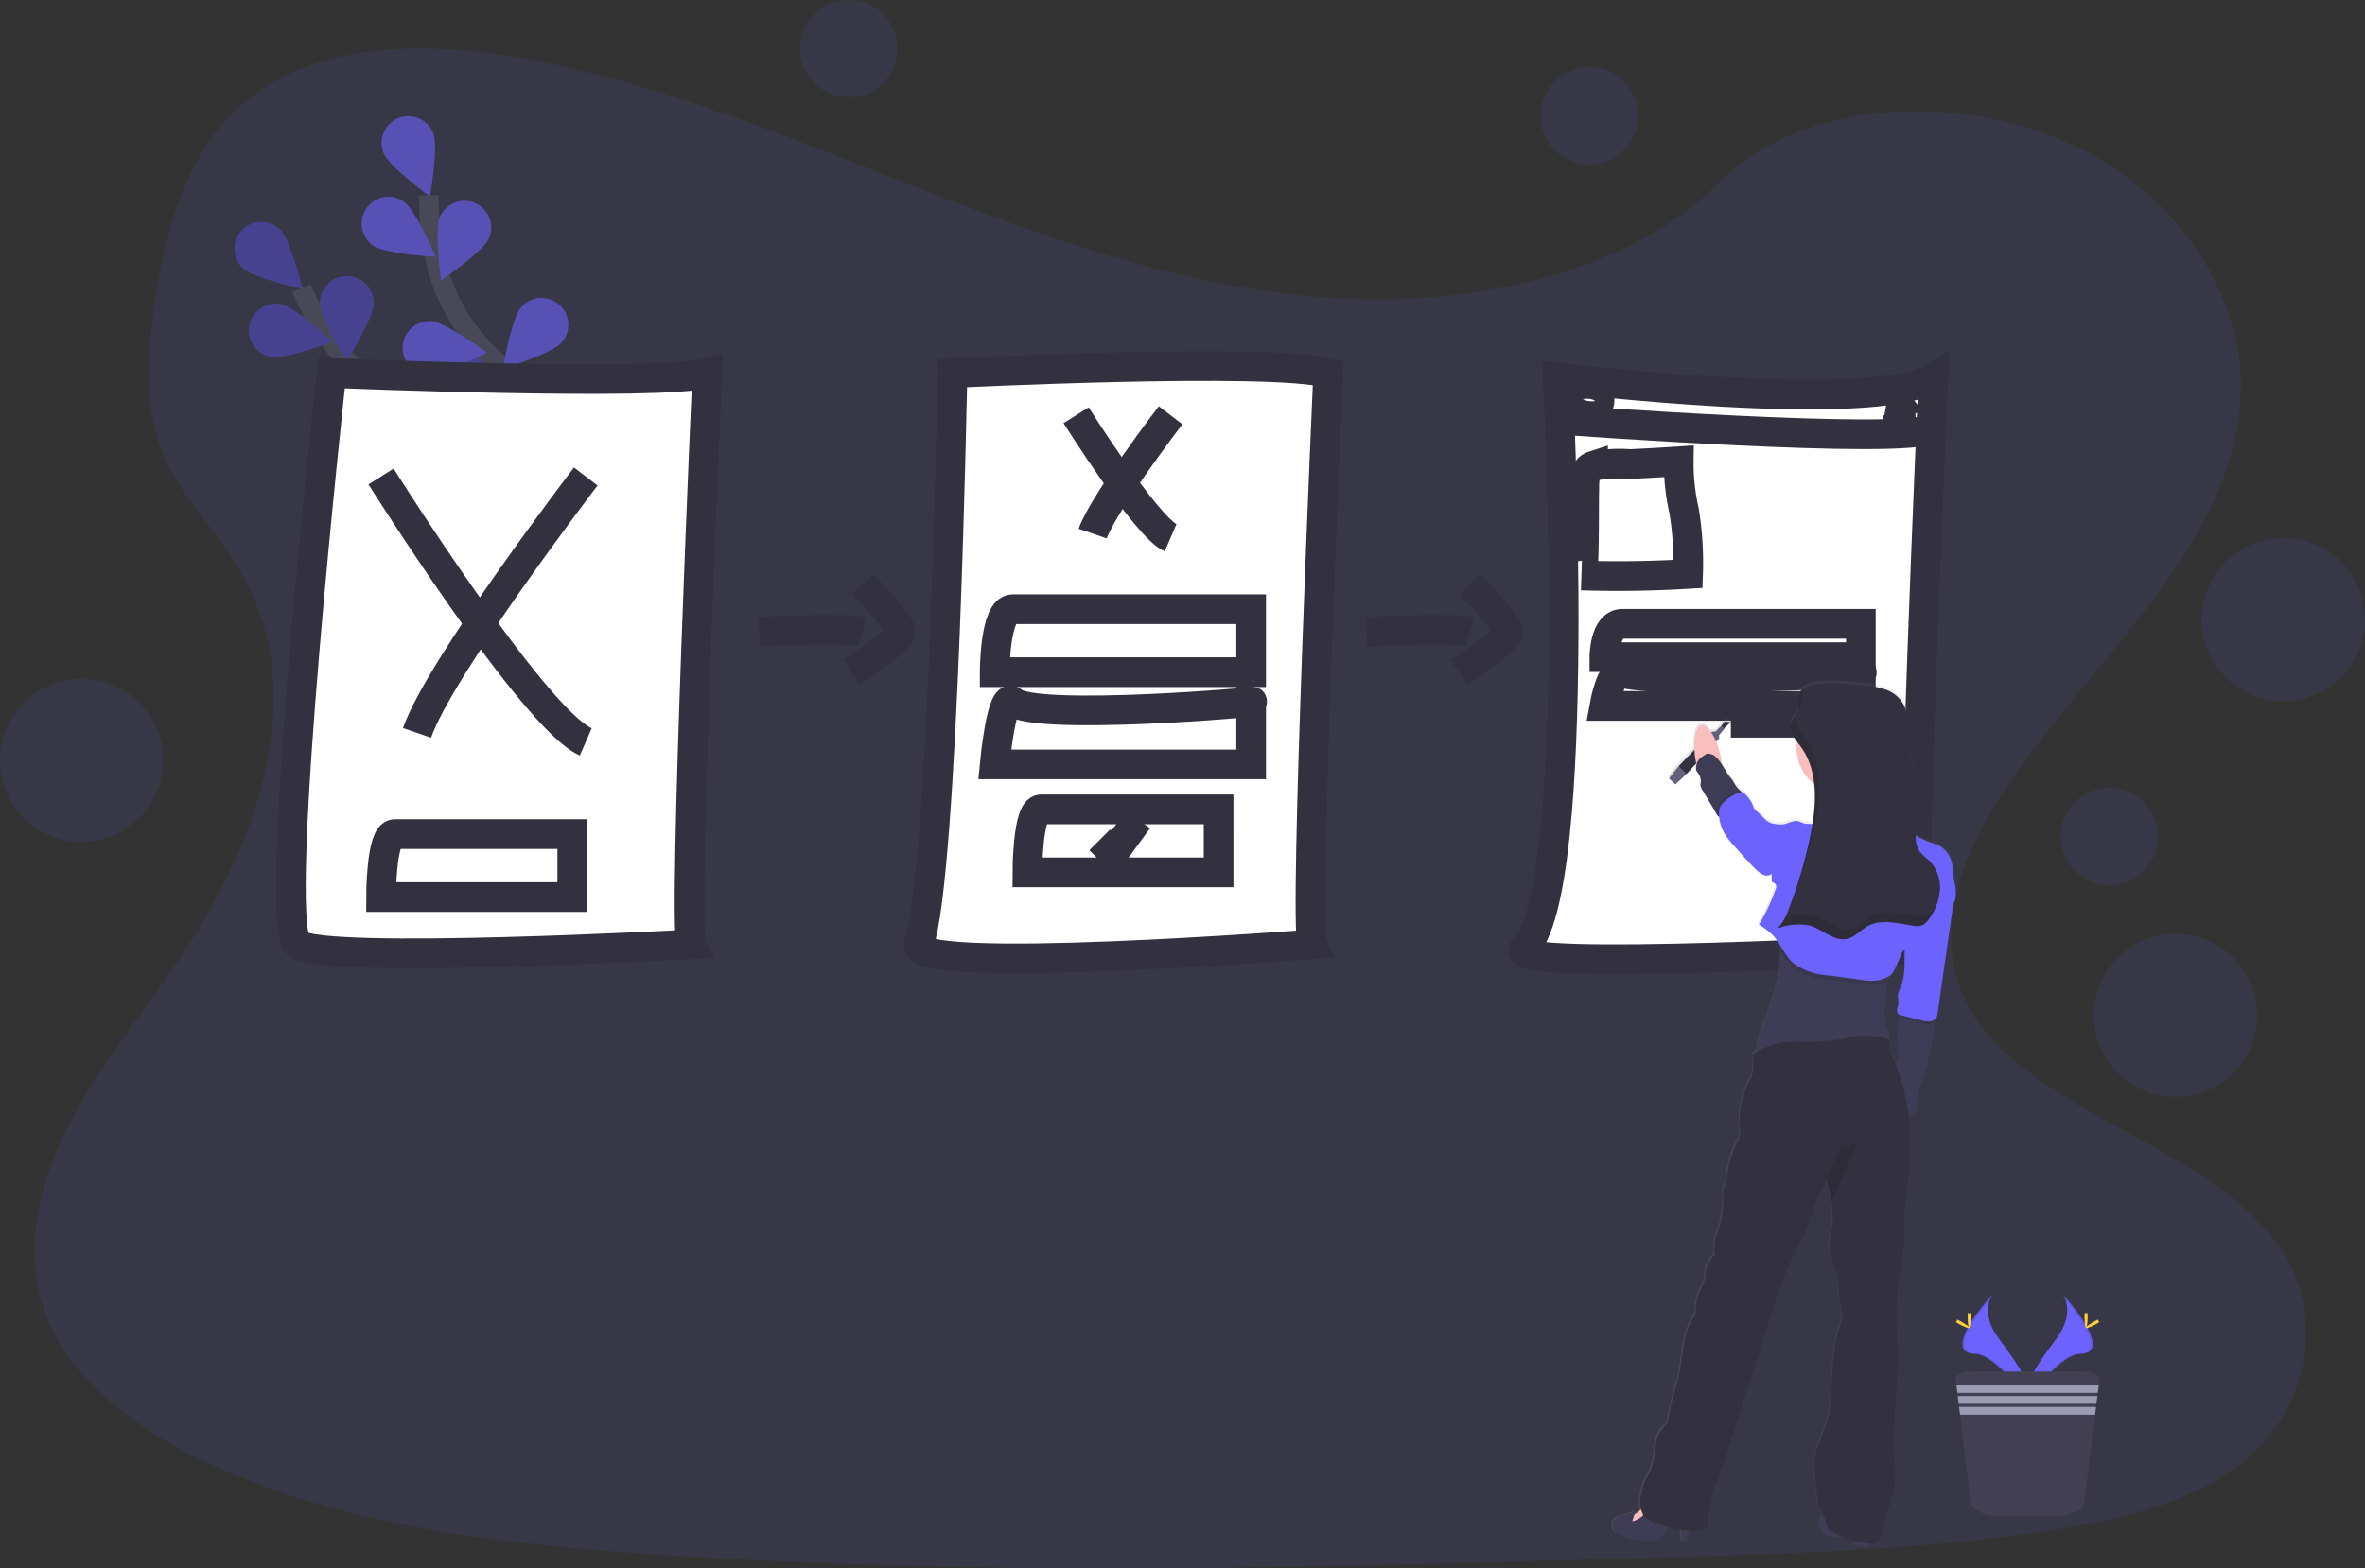 <svg id="card3_icn" xmlns="http://www.w3.org/2000/svg" xmlns:xlink="http://www.w3.org/1999/xlink" width="239" height="158.523" viewBox="0 0 239 158.523">
  <rect x="0" y="0" width="239" height="158.523" fill="#333333" stroke="none"/>
  <defs>
    <linearGradient id="linear-gradient" x1="0.001" y1="0.5" x2="1" y2="0.5" gradientUnits="objectBoundingBox">
      <stop offset="0" stop-color="gray" stop-opacity="0.251"/>
      <stop offset="0.54" stop-color="gray" stop-opacity="0.122"/>
      <stop offset="1" stop-color="gray" stop-opacity="0.102"/>
    </linearGradient>
  </defs>
  <path id="Path_121" data-name="Path 121" d="M223.212,148.276c-14.715-.512-28.729-5.261-42.111-10.459s-26.644-10.956-41-13.71c-9.238-1.771-19.8-2.021-27.244,2.931-7.162,4.775-9.476,12.994-10.722,20.628-.934,5.743-1.485,11.786,1.08,17.163,1.78,3.733,4.943,6.871,7.13,10.447,7.607,12.441,2.23,27.783-6.016,39.931-3.865,5.7-8.353,11.141-11.338,17.2s-4.365,13.016-1.755,19.205c2.59,6.139,8.758,10.74,15.44,13.98,13.569,6.582,29.557,8.465,45.156,9.531,34.518,2.362,69.222,1.339,103.83.316,12.809-.38,25.676-.764,38.276-2.744,7-1.1,14.221-2.844,19.3-7.06,6.448-5.35,8.046-14.41,3.726-21.117-7.248-11.252-27.283-14.046-32.355-26.124-2.79-6.646.075-14.049,4.127-20.214,8.694-13.223,23.266-24.825,24.034-39.94.527-10.383-6.478-20.778-17.309-25.692-11.354-5.147-27.1-4.5-35.468,4.022C251.359,145.35,236.2,148.726,223.212,148.276Z" transform="translate(-86.34 -118.044)" fill="#6c63ff" opacity="0.1"/>
  <g id="flowers" transform="translate(23.701 11.749)" opacity="0.6">
    <path id="Path_122" data-name="Path 122" d="M236.623,256.235s-6.25-11.07-15.66-14.26a19.268,19.268,0,0,1-9.745-7.3,32.344,32.344,0,0,1-2.878-5.177" transform="translate(-201.589 -212.119)" fill="none" stroke="#535461" stroke-miterlimit="10" stroke-width="2"/>
    <path id="Path_123" data-name="Path 123" d="M179.467,204.707c1.071,1.041,6.066,2.117,6.066,2.117s-1.225-4.959-2.3-6a2.705,2.705,0,1,0-3.768,3.884Z" transform="translate(-178.645 -189.373)" fill="#6c63ff"/>
    <path id="Path_124" data-name="Path 124" d="M187.271,241.781c1.466.291,6.243-1.521,6.243-1.521s-3.724-3.5-5.191-3.788a2.706,2.706,0,1,0-1.053,5.309Z" transform="translate(-183.625 -217.466)" fill="#6c63ff"/>
    <path id="Path_125" data-name="Path 125" d="M227.723,284.9c1.412-.489,4.622-4.463,4.622-4.463s-4.981-1.137-6.393-.65a2.706,2.706,0,0,0,1.771,5.113Z" transform="translate(-213.79 -250.881)" fill="#6c63ff"/>
    <path id="Path_126" data-name="Path 126" d="M270.746,309.09c1.476-.243,5.311-3.62,5.311-3.62s-4.715-1.964-6.191-1.721a2.706,2.706,0,1,0,.88,5.341Z" transform="translate(-247.375 -269.471)" fill="#6c63ff"/>
    <path id="Path_127" data-name="Path 127" d="M222.071,227.053c0,1.5-2.7,5.829-2.7,5.829s-2.708-4.32-2.708-5.827a2.706,2.706,0,1,1,5.411,0Z" transform="translate(-208.017 -208.14)" fill="#6c63ff"/>
    <path id="Path_128" data-name="Path 128" d="M270.792,253.709c-.455,1.428-4.32,4.754-4.32,4.754s-1.287-4.945-.841-6.366a2.706,2.706,0,1,1,5.166,1.617Z" transform="translate(-245.782 -228.112)" fill="#6c63ff"/>
    <path id="Path_129" data-name="Path 129" d="M313.288,290.219c-.2,1.482-3.458,5.418-3.458,5.418s-2.105-4.656-1.905-6.139a2.706,2.706,0,1,1,5.363.721Z" transform="translate(-278.521 -256.664)" fill="#6c63ff"/>
    <path id="Path_130" data-name="Path 130" d="M179.467,204.707c1.071,1.041,6.066,2.117,6.066,2.117s-1.225-4.959-2.3-6a2.705,2.705,0,1,0-3.768,3.884Z" transform="translate(-178.645 -189.373)" opacity="0.25"/>
    <path id="Path_131" data-name="Path 131" d="M187.271,241.781c1.466.291,6.243-1.521,6.243-1.521s-3.724-3.5-5.191-3.788a2.706,2.706,0,1,0-1.053,5.309Z" transform="translate(-183.625 -217.466)" opacity="0.25"/>
    <path id="Path_132" data-name="Path 132" d="M227.723,284.9c1.412-.489,4.622-4.463,4.622-4.463s-4.981-1.137-6.393-.65a2.706,2.706,0,0,0,1.771,5.113Z" transform="translate(-213.79 -250.881)" opacity="0.25"/>
    <path id="Path_133" data-name="Path 133" d="M270.746,309.09c1.476-.243,5.311-3.62,5.311-3.62s-4.715-1.964-6.191-1.721a2.706,2.706,0,1,0,.88,5.341Z" transform="translate(-247.375 -269.471)" opacity="0.25"/>
    <path id="Path_134" data-name="Path 134" d="M222.071,227.053c0,1.5-2.7,5.829-2.7,5.829s-2.708-4.32-2.708-5.827a2.706,2.706,0,1,1,5.411,0Z" transform="translate(-208.017 -208.14)" opacity="0.25"/>
    <path id="Path_135" data-name="Path 135" d="M270.792,253.709c-.455,1.428-4.32,4.754-4.32,4.754s-1.287-4.945-.841-6.366a2.706,2.706,0,1,1,5.166,1.617Z" transform="translate(-245.782 -228.112)" opacity="0.25"/>
    <path id="Path_136" data-name="Path 136" d="M313.288,290.219c-.2,1.482-3.458,5.418-3.458,5.418s-2.105-4.656-1.905-6.139a2.706,2.706,0,1,1,5.363.721Z" transform="translate(-278.521 -256.664)" opacity="0.25"/>
    <path id="Path_137" data-name="Path 137" d="M280.042,224.1s-1.228-12.655-8.54-19.385a19.271,19.271,0,0,1-5.961-10.624,32.343,32.343,0,0,1-.541-5.9" transform="translate(-245.366 -180.201)" fill="none" stroke="#535461" stroke-miterlimit="10" stroke-width="2"/>
    <path id="Path_138" data-name="Path 138" d="M244.211,156.772c.559,1.387,4.688,4.395,4.688,4.395s.891-5.031.332-6.418a2.706,2.706,0,1,0-5.02,2.024Z" transform="translate(-229.152 -153.054)" fill="#6c63ff"/>
    <path id="Path_139" data-name="Path 139" d="M236.343,193.815c1.221.859,6.323,1.137,6.323,1.137s-1.987-4.706-3.21-5.566a2.706,2.706,0,1,0-3.113,4.427Z" transform="translate(-222.337 -180.745)" fill="#6c63ff"/>
    <path id="Path_140" data-name="Path 140" d="M255.876,249.57c1.489.125,6.036-2.21,6.036-2.21s-4.092-3.058-5.582-3.183a2.706,2.706,0,0,0-.455,5.393Z" transform="translate(-236.402 -223.452)" fill="#6c63ff"/>
    <path id="Path_141" data-name="Path 141" d="M284.939,288.983c1.448.375,6.323-1.157,6.323-1.157s-3.517-3.706-4.963-4.092a2.706,2.706,0,1,0-1.364,5.229Z" transform="translate(-259.103 -253.925)" fill="#6c63ff"/>
    <path id="Path_142" data-name="Path 142" d="M274.078,194.471c-.6,1.364-4.834,4.233-4.834,4.233s-.721-5.056-.116-6.423a2.706,2.706,0,1,1,4.95,2.189Z" transform="translate(-248.37 -182.117)" fill="#6c63ff"/>
    <path id="Path_143" data-name="Path 143" d="M303.88,238.533c-.987,1.121-5.88,2.592-5.88,2.592s.825-5.041,1.819-6.164a2.707,2.707,0,1,1,4.067,3.572Z" transform="translate(-270.864 -215.627)" fill="#6c63ff"/>
    <path id="Path_144" data-name="Path 144" d="M330.7,289.17c-.782,1.273-5.354,3.551-5.354,3.551s-.039-5.109.743-6.384a2.706,2.706,0,0,1,4.611,2.833Z" transform="translate(-291.994 -255.037)" fill="#6c63ff"/>
  </g>
  <path id="Path_145" data-name="Path 145" d="M207.795,267.24s33.422,1.364,37.969,0c0,0-2.5,55.93-1.592,57.749,0,0-37.06,2.046-39.788,0S207.795,267.24,207.795,267.24Z" transform="translate(-174.291 -229.53)" fill="#fff" stroke="#33313f" stroke-miterlimit="10" stroke-width="3"/>
  <path id="Path_146" data-name="Path 146" d="M243.76,313.24s15.46,24.555,20.69,26.828" transform="translate(-205.254 -265.072)" fill="#fff" stroke="#33313f" stroke-miterlimit="10" stroke-width="3"/>
  <path id="Path_147" data-name="Path 147" d="M276.812,313.24s-14.778,19.326-17.052,25.919" transform="translate(-217.617 -265.072)" fill="#fff" stroke="#33313f" stroke-miterlimit="10" stroke-width="3"/>
  <path id="Path_148" data-name="Path 148" d="M243.76,472.24" transform="translate(-205.254 -387.922)" fill="#fff" stroke="#33313f" stroke-miterlimit="10" stroke-width="3"/>
  <path id="Path_149" data-name="Path 149" d="M263.086,472.24H245.124c-1.364,0-1.364,6.366-1.364,6.366h19.326Z" transform="translate(-205.254 -387.922)" fill="#fff" stroke="#33313f" stroke-miterlimit="10" stroke-width="3"/>
  <path id="Path_150" data-name="Path 150" d="M486.086,264.836s32.058-1.592,37.969,0c0,0-2.5,55.93-1.591,57.749,0,0-40.961,3.2-39.788,0C485.177,315.765,486.086,264.836,486.086,264.836Z" transform="translate(-389.832 -227.126)" fill="#fff" stroke="#33313f" stroke-miterlimit="10" stroke-width="3"/>
  <path id="Path_151" data-name="Path 151" d="M552.71,286s7.134,11.334,9.549,12.382" transform="translate(-443.962 -244.025)" fill="#fff" stroke="#33313f" stroke-miterlimit="10" stroke-width="3"/>
  <path id="Path_152" data-name="Path 152" d="M567.961,286s-6.821,8.919-7.871,11.964" transform="translate(-449.664 -244.025)" fill="#fff" stroke="#33313f" stroke-miterlimit="10" stroke-width="3"/>
  <path id="Path_153" data-name="Path 153" d="M542.439,372.24h-24.1c-1.819,0-1.819,6.366-1.819,6.366h25.919Z" transform="translate(-416 -310.657)" fill="#fff" stroke="#33313f" stroke-miterlimit="10" stroke-width="3"/>
  <path id="Path_154" data-name="Path 154" d="M550.375,461.24H532.414c-1.364,0-1.364,6.366-1.364,6.366h19.326Z" transform="translate(-427.226 -379.423)" fill="#fff" stroke="#33313f" stroke-miterlimit="10" stroke-width="3"/>
  <path id="Path_155" data-name="Path 155" d="M542.439,412.879c1.83,0-21.968,2.046-24.1,0-1.123-1.075-1.819,6.366-1.819,6.366h25.919Z" transform="translate(-416 -341.975)" fill="#fff" stroke="#33313f" stroke-miterlimit="10" stroke-width="3"/>
  <path id="Path_156" data-name="Path 156" d="M488.87,366.406l1.364,1.364,2.5-3.41" transform="translate(-377.721 -281.519)" fill="#fff" stroke="#33313f" stroke-miterlimit="10" stroke-width="3"/>
  <path id="Path_157" data-name="Path 157" d="M754.82,269.24s31.83,3.865,37.969,0c0,0-2.5,55.93-1.591,57.749,0,0-42.243,2.367-39.788,0C757.548,321.078,754.82,269.24,754.82,269.24Z" transform="translate(-597.406 -231.075)" fill="#fff" stroke="#33313f" stroke-miterlimit="10" stroke-width="3"/>
  <path id="Path_158" data-name="Path 158" d="M786.21,312.74s4.586,7.275,6.139,7.958" transform="translate(-624.373 -264.685)" fill="#fff" stroke="#33313f" stroke-miterlimit="10" stroke-width="3"/>
  <path id="Path_159" data-name="Path 159" d="M796.05,312.74s-4.383,5.743-5.05,7.689" transform="translate(-628.074 -264.685)" fill="#fff" stroke="#33313f" stroke-miterlimit="10" stroke-width="3"/>
  <path id="Path_160" data-name="Path 160" d="M813.439,378.74h-24.1c-1.819,0-1.819,3.369-1.819,3.369h25.919Z" transform="translate(-625.386 -315.68)" fill="#fff" stroke="#33313f" stroke-miterlimit="10" stroke-width="3"/>
  <path id="Path_161" data-name="Path 161" d="M843.73,422.74h12.553c1.819,0,1.819,3.369,1.819,3.369h.054" transform="translate(-668.816 -349.676)" fill="#fff" stroke="#33313f" stroke-miterlimit="10" stroke-width="3"/>
  <path id="Path_162" data-name="Path 162" d="M813.439,400.239c1.83,0-21.968,1.082-24.1,0-1.123-.568-1.819,3.367-1.819,3.367h25.919Z" transform="translate(-625.386 -332.247)" fill="#fff" stroke="#33313f" stroke-miterlimit="10" stroke-width="3"/>
  <path id="Path_163" data-name="Path 163" d="M767.6,288s35.286,2.608,37.555.875" transform="translate(-609.995 -245.57)" fill="#fff" stroke="#33313f" stroke-miterlimit="10" stroke-width="3"/>
  <path id="Path_164" data-name="Path 164" d="M913.25,280.377a4.127,4.127,0,0,1,1.466.118,1.64,1.64,0,0,0,1.4-.275" transform="translate(-722.53 -239.559)" fill="#fff" stroke="#33313f" stroke-miterlimit="10" stroke-width="2"/>
  <path id="Path_165" data-name="Path 165" d="M912.18,284.85a13.014,13.014,0,0,0,3.088.171" transform="translate(-721.703 -243.136)" fill="#fff" stroke="#33313f" stroke-miterlimit="10" stroke-width="2"/>
  <path id="Path_166" data-name="Path 166" d="M912.16,289.436a23.433,23.433,0,0,1,2.64-.3" transform="translate(-721.688 -246.451)" fill="#fff" stroke="#33313f" stroke-miterlimit="10" stroke-width="2"/>
  <path id="Path_167" data-name="Path 167" d="M774.162,276.241a3,3,0,0,0,1.364.275,1.271,1.271,0,0,0,.85-.184,1.327,1.327,0,0,0,.323-1.066.8.8,0,0,0-.05-.343.682.682,0,0,0-.243-.255,2.734,2.734,0,0,0-2.262-.284A1,1,0,0,0,774.162,276.241Z" transform="translate(-614.571 -234.948)" fill="#fff" stroke="#33313f" stroke-miterlimit="10" stroke-width="2"/>
  <path id="Path_168" data-name="Path 168" d="M787.171,306.48a21.225,21.225,0,0,0,.541,5.02,32.8,32.8,0,0,1,.4,6.366q-5.382.327-10.777.157c.334.011.25-7.6.282-8.3.041-.9-.15-2.437.889-2.774a15.675,15.675,0,0,1,3.774-.191Q784.727,306.641,787.171,306.48Z" transform="translate(-617.52 -259.849)" fill="#fff" stroke="#33313f" stroke-miterlimit="10" stroke-width="3"/>
  <path id="Path_169" data-name="Path 169" d="M411.76,381.553s8.867-.455,10.458,0" transform="translate(-335.058 -317.697)" fill="none" stroke="#33313f" stroke-miterlimit="10" stroke-width="3"/>
  <path id="Path_170" data-name="Path 170" d="M453.9,361.24s3.865,3.865,3.865,4.775-5,4.092-5,4.092" transform="translate(-366.736 -302.158)" fill="none" stroke="#33313f" stroke-miterlimit="10" stroke-width="3"/>
  <path id="Path_171" data-name="Path 171" d="M681.76,381.553s8.867-.455,10.458,0" transform="translate(-543.671 -317.697)" fill="none" stroke="#33313f" stroke-miterlimit="10" stroke-width="3"/>
  <path id="Path_172" data-name="Path 172" d="M723.9,361.24s3.865,3.865,3.865,4.775-5,4.092-5,4.092" transform="translate(-575.349 -302.158)" fill="none" stroke="#33313f" stroke-miterlimit="10" stroke-width="3"/>
  <circle id="Ellipse_40" data-name="Ellipse 40" cx="4.918" cy="4.918" r="4.918" transform="translate(80.869 0)" fill="#6c63ff" opacity="0.1"/>
  <circle id="Ellipse_41" data-name="Ellipse 41" cx="4.918" cy="4.918" r="4.918" transform="translate(155.696 6.789)" fill="#6c63ff" opacity="0.1"/>
  <circle id="Ellipse_42" data-name="Ellipse 42" cx="4.918" cy="4.918" r="4.918" transform="translate(208.25 79.644)" fill="#6c63ff" opacity="0.1"/>
  <circle id="Ellipse_43" data-name="Ellipse 43" cx="8.242" cy="8.242" r="8.242" transform="translate(222.516 54.396)" fill="#6c63ff" opacity="0.1"/>
  <circle id="Ellipse_44" data-name="Ellipse 44" cx="8.242" cy="8.242" r="8.242" transform="translate(211.605 94.393)" fill="#6c63ff" opacity="0.1"/>
  <circle id="Ellipse_45" data-name="Ellipse 45" cx="8.242" cy="8.242" r="8.242" transform="translate(0 68.622)" fill="#6c63ff" opacity="0.1"/>
  <path id="Path_173" data-name="Path 173" d="M825.1,423.1a4.117,4.117,0,0,0-.1-.816,2.653,2.653,0,0,0-1.428-1.928,12.016,12.016,0,0,1-2.258-.955c-.139-2.437.423-4.931-.189-7.294a18.8,18.8,0,0,1-.7-2.578c-.125-1.1.177-2.274-.261-3.288a3.25,3.25,0,0,0-1.923-1.66,10.36,10.36,0,0,0-2.562-.455c-1.091-.091-4.624-.509-5.854.468h0a1.216,1.216,0,0,0-.227.227h0a.8.8,0,0,0-.075.118.07.07,0,0,1,0,.018,1.481,1.481,0,0,0-.061.148h0a.844.844,0,0,0-.036.168.4.4,0,0,0,0,.057,1.017,1.017,0,0,0,0,.12v.234c.016.2.048.409.048.612a1.329,1.329,0,0,1-.027.3,2.112,2.112,0,0,1-.377.734h0l-.041.059-.075.109-.059.093-.05.082c-.023.039-.041.077-.061.118l-.034.064a1.377,1.377,0,0,0-.068.193,1.26,1.26,0,0,0,0,.6,2.306,2.306,0,0,0,.309.718c.057.093.121.184.184.275s.1.143.159.214a4.541,4.541,0,0,0-.05.639,4.7,4.7,0,0,0,1.8,3.694,14.089,14.089,0,0,1-.029,2.885c-.023.2-.045.4-.073.6s-.05.334-.075.5a2.319,2.319,0,0,1-1-.077,4.64,4.64,0,0,0-.455-.175c-.664-.164-1.339.5-1.992.3a.383.383,0,0,1-.029.091.91.91,0,0,0-.455-.134,1.665,1.665,0,0,1-.987-.566l-.864-.816a.873.873,0,0,1-.15-.168,1.119,1.119,0,0,1-.1-.28,3.231,3.231,0,0,0-.839-1.2.569.569,0,0,0-.25-.18.307.307,0,0,0-.112,0c-.025-.032-.048-.064-.075-.093-.061-.066-.125-.13-.191-.189-.411-.382-.455-.709-.814-1.137a10.712,10.712,0,0,1-.848-1.285c-.032-.227-.073-.482-.123-.732a9.348,9.348,0,0,0-.5-1.657l.312-.341v-.339l.555-.648-.039-.034.682-.641-.682-.025-.318.441-.025-.023-.568.568-.4.045-.052.055c-.33-.491-.682-.759-1-.7-.53.109-.794,1.137-.709,2.48l-1.576,1.648-.177.186-.814,1.044.639.614.98-.909.157-.171.975-1.057a.555.555,0,0,0,.023.1,2.758,2.758,0,0,0-.05.491c0,.193.18.332.271.5a1.383,1.383,0,0,1,.227.775c0,.1-.041.189-.043.286a1.083,1.083,0,0,0,.211.589q.571.955,1.137,1.91c.077.134.159.268.227.4a.1.1,0,0,1,0,.02.966.966,0,0,0,.3.348,4.177,4.177,0,0,0,.375,1.382c.041.084.084.168.13.25a8.012,8.012,0,0,0,1.071,1.391l.543.607c.532.6,1.066,1.194,1.646,1.746a2.2,2.2,0,0,0,.739.514.825.825,0,0,0,.825-.118v.844a.6.6,0,0,1,.4.259.579.579,0,0,1-.039.491,18.542,18.542,0,0,1-1.682,3.56,7.5,7.5,0,0,1,1.41,1.073,6.236,6.236,0,0,1,.737,1c.018.166.034.334.045.5.168,2.71-.88,5.4-1.819,7.983a6.2,6.2,0,0,0-.541,2.258,4.693,4.693,0,0,0-.512.368,3.386,3.386,0,0,1,.1,1.439,2.554,2.554,0,0,1-.191.909c-.089.2-.227.391-.325.584a8.679,8.679,0,0,0-.839,3.458c-.07.718.209,1.591-.118,2.233a9.45,9.45,0,0,0-1.148,3.5,3.648,3.648,0,0,1-.1.818c-.07.227-.2.421-.261.643a2.742,2.742,0,0,0-.043.909,8.692,8.692,0,0,1-.48,3.208,4.37,4.37,0,0,0-.373,2.517,3.531,3.531,0,0,0-.962,2.11,3.336,3.336,0,0,1-.075.6,3.007,3.007,0,0,1-.271.582,5.092,5.092,0,0,0-.621,2.728,7.576,7.576,0,0,0-1.223,3.2c-.2,1.135-.293,2.289-.552,3.41a32.576,32.576,0,0,0-1.094,4.5,3.187,3.187,0,0,0-1.2,2.246,10.207,10.207,0,0,1-.523,2.562c-.187.414-.455.784-.632,1.205a5.422,5.422,0,0,0-.275,1.039,4.019,4.019,0,0,0-.068,1.705,2.565,2.565,0,0,1-.666.509c.034-.141.066-.284.089-.427-.587.534-1.648.348-2.119.987a.964.964,0,0,0,.227,1.316,1.855,1.855,0,0,0,.473.2,7.523,7.523,0,0,0,3.472.537,1.053,1.053,0,0,0,.393-.127,1.222,1.222,0,0,0,.366-.423l.525-.832a10.8,10.8,0,0,0,1.275.3q.064.543.089,1.091c.227.045.532.057.639-.152a.558.558,0,0,0,.041-.252c0-.164.02-.377.036-.6h.045a4.32,4.32,0,0,0,2.012-.409c-.246-2.012.557-3.981,1.255-5.886.734-2.005,1.364-4.049,2-6.091.455-1.435.959-2.828,1.4-4.265q.846-2.728,1.689-5.457c.248-.8.493-1.592.778-2.387a37.4,37.4,0,0,1,2.105-4.693c.227-.427.455-.853.643-1.3.227-.543.389-1.112.568-1.671a26.136,26.136,0,0,1,1.43-3.363l.041-.084c.184.753.37,1.519.491,2.274a8.579,8.579,0,0,1,.039,2.81,9.113,9.113,0,0,0-.289,1.9,11.781,11.781,0,0,0,.741,2.555,9.88,9.88,0,0,1,.257,1.955c.061,1.021.618,2.169.227,3.117-1.214,3-.625,6.4-1.321,9.549-.355,1.619-1.448,3.142-1.364,4.8q.091,1.762.309,3.515a3.276,3.276,0,0,0,.248,1.037,4.656,4.656,0,0,0,.312.507c-.1.041-.184.143-.255.359a1.364,1.364,0,0,0,.5,1.591,2.194,2.194,0,0,0,.655.227,3.563,3.563,0,0,0,.95.132,1.874,1.874,0,0,0,.3-.039,10.533,10.533,0,0,0,1.078.386,1.441,1.441,0,0,0,.027.28.334.334,0,0,0,.12.257.327.327,0,0,0,.182.034h1.235v-.309a1.007,1.007,0,0,0,.784-.257,1.158,1.158,0,0,0,.227-.471q.5-1.714,1.005-3.426a10.4,10.4,0,0,0,.352-1.476,10.078,10.078,0,0,0,.134-2.437c-.436-4.19.528-8.394.214-12.6a30.047,30.047,0,0,1,.387-7.555c.1-.564.227-1.137.273-1.7.1-1.06-.023-2.13.05-3.183.027-.368.077-.734.123-1.1a52.837,52.837,0,0,0,.532-6.857,21,21,0,0,0-.139-2.274,1.339,1.339,0,0,0,.618-.364,1.533,1.533,0,0,0,.15-.971,7.1,7.1,0,0,1,.609-2.326,28.04,28.04,0,0,0,.862-3.183,11.194,11.194,0,0,0,.382-2.671,1.862,1.862,0,0,0-.014-.275.681.681,0,0,0,.207-.227,1.274,1.274,0,0,0,.109-.421c.084-.582.166-1.162.25-1.744q.089-.625.18-1.25.361-2.519.721-5.043c.064-.439.125-.875.189-1.314l.186-1.3c.023-.155.043-.309.061-.466C825.693,425.39,825.161,424.151,825.1,423.1Zm-6.023,18.889a4.09,4.09,0,0,1-.455-1.976H818.6a1.031,1.031,0,0,0-.032-.641c-.07-.168-.191-.309-.266-.473a1.734,1.734,0,0,1-.123-.639,17.45,17.45,0,0,1,.323-4.122c.03-.161.061-.321.093-.482a1.218,1.218,0,0,0,.257-.2,1.859,1.859,0,0,0,.293-.455q.384-.773.709-1.576c.07-.175.173-.373.348-.416a9.735,9.735,0,0,1-.455,3.888,2.421,2.421,0,0,0-.227.614c-.05.336.091.682.041,1.019-.025.173-.1.337-.132.507a.5.5,0,0,0,.134.482.355.355,0,0,0,.1.052c-.014.091-.025.184-.032.273-.02.186-.027.361-.039.471a14.673,14.673,0,0,0-.064,1.671c0,.6.025,1.207.014,1.819a1.2,1.2,0,0,1-.086.516.883.883,0,0,1-.173.227C819.22,442.342,819.148,442.163,819.082,441.985Z" transform="translate(-627.736 -335.163)" fill="url(#linear-gradient)"/>
  <path id="Path_174" data-name="Path 174" d="M765.075,321.637l.764-.712-.682-.025-.357.546Z" transform="translate(-590.916 -247.94)" fill="#33313f"/>
  <path id="Path_175" data-name="Path 175" d="M741.84,328l.809-1.039.18-.186,2.478-2.594.843-.884.4-.045.568-.566.334.293-.552.646.011.339-.864.937-2.433,2.64-.157.168-.978.9Z" transform="translate(-573.176 -249.316)" fill="#65617d"/>
  <path id="Path_176" data-name="Path 176" d="M746.19,331.854l2.478-2.594.737.718-2.433,2.64Z" transform="translate(-576.537 -254.4)" fill="#33313f"/>
  <ellipse id="Ellipse_46" data-name="Ellipse 46" cx="1.282" cy="3.631" rx="1.282" ry="3.631" transform="matrix(0.98, -0.201, 0.201, 0.98, 170.677, 73.585)" fill="#fbbebe"/>
  <path id="Path_177" data-name="Path 177" d="M883.348,773.25a1.364,1.364,0,0,0,.5,1.578,2.236,2.236,0,0,0,.655.227,3.529,3.529,0,0,0,.946.132c.4-.02.773-.173,1.164-.227a.191.191,0,0,1,.134.02.2.2,0,0,1,.052.157,6,6,0,0,0,.05.671.257.257,0,0,0,.3.289h1.23a11.816,11.816,0,0,0-.357-3.215.7.7,0,0,0-.091-.227.725.725,0,0,0-.391-.227,2.209,2.209,0,0,0-.955-.166,2.773,2.773,0,0,0-1.069.523,1.616,1.616,0,0,1-1.212.291C883.9,772.964,883.557,772.618,883.348,773.25Z" transform="translate(-699.365 -619.728)" fill="#3f3d56"/>
  <path id="Path_178" data-name="Path 178" d="M798.819,770.636a3.392,3.392,0,0,1-1.241.844l-.211.1a.114.114,0,0,0-.068.057.123.123,0,0,0,.02.1,1.476,1.476,0,0,0,1.669.607.893.893,0,0,0,.368-.191,1.218,1.218,0,0,0,.282-.734,1.534,1.534,0,0,0-.034-.837C799.294,769.872,799.178,770.2,798.819,770.636Z" transform="translate(-632.938 -618.112)" fill="#fbbebe"/>
  <path id="Path_179" data-name="Path 179" d="M798.843,773.883a.527.527,0,0,1-.041.252c-.1.209-.4.2-.637.152a15.3,15.3,0,0,0-.277-2.3c-.441-.02-.762.4-1,.773l-.609.969a1.234,1.234,0,0,1-.366.421,1.058,1.058,0,0,1-.391.127,7.514,7.514,0,0,1-3.463-.537,1.886,1.886,0,0,1-.471-.2.959.959,0,0,1-.227-1.314c.468-.637,1.528-.455,2.112-.982a5.155,5.155,0,0,1-.3,1.085c.787-.118,1.312-.837,1.946-1.316a1.157,1.157,0,0,1,.555-.266,1.225,1.225,0,0,1,.455.05,5.316,5.316,0,0,1,2,.984,2.157,2.157,0,0,1,.716.746A5.634,5.634,0,0,1,798.843,773.883Z" transform="translate(-628.229 -618.558)" fill="#3f3d56"/>
  <circle id="Ellipse_47" data-name="Ellipse 47" cx="4.697" cy="4.697" r="4.697" transform="translate(181.558 70.913)" fill="#fbbebe"/>
  <path id="Path_180" data-name="Path 180" d="M917.747,550.911a11.107,11.107,0,0,1-.382,2.662,27.318,27.318,0,0,1-.857,3.183,7.01,7.01,0,0,0-.609,2.319,1.559,1.559,0,0,1-.148.969,1.442,1.442,0,0,1-.666.38.827.827,0,0,0-.557.5,3.476,3.476,0,0,1-.475-1.039q-.609-1.873-1.137-3.767a.489.489,0,0,1,.03-.455.542.542,0,0,1,.2-.111,2.048,2.048,0,0,0,.628-.407.93.93,0,0,0,.211-.268,1.205,1.205,0,0,0,.086-.516c0-.6,0-1.2-.014-1.8a15.085,15.085,0,0,1,.061-1.667c0-.111.02-.284.039-.471.034-.359.1-.771.3-.909.286-.2,1.15.066,1.48.109.564.08,1.125.171,1.685.277A4.623,4.623,0,0,1,917.747,550.911Z" transform="translate(-722.239 -447.565)" fill="#3f3d56"/>
  <path id="Path_181" data-name="Path 181" d="M833.406,441.088c-.182.364-.619.537-.955.768l-1.153.791a.778.778,0,0,1-.568.2.75.75,0,0,1-.425-.4l-.014-.02-.227-.4-1.137-1.905a1.106,1.106,0,0,1-.212-.589,2.468,2.468,0,0,1,.046-.284,1.407,1.407,0,0,0-.227-.773c-.091-.173-.275-.311-.268-.5a1.789,1.789,0,0,1,.127-.737,1.5,1.5,0,0,1,.5-.532c.107-.077.227-.15.33-.227a.659.659,0,0,1,.2-.089c.186-.039.373.116.564.123.823.55,1.137,1.591,1.785,2.344.364.425.4.753.812,1.137a2.13,2.13,0,0,1,.189.189,1.215,1.215,0,0,1,.207.3C833.047,440.67,833.5,440.9,833.406,441.088Z" transform="translate(-656.866 -360.217)" fill="#3f3d56"/>
  <path id="Path_182" data-name="Path 182" d="M879.148,442.945a4.233,4.233,0,0,1,.5,2.29,1.437,1.437,0,0,1-.2.6,1.956,1.956,0,0,1-1.614.623.953.953,0,0,0-.7.227.632.632,0,0,0,.043.778,1.7,1.7,0,0,0,.7.455,6.1,6.1,0,0,0,2.994.664c.477-.045.941-.182,1.417-.252a14.238,14.238,0,0,1,1.55-.08c.618-.023,1.235-.084,1.851-.146l1.63-.161a.359.359,0,0,0,.243-.089c.123-.141-.034-.348-.182-.455-.869-.643-1.971-1.082-2.462-2.046a11.929,11.929,0,0,1-.468-1.487,12.07,12.07,0,0,1-.539-1.435,9.443,9.443,0,0,1-.075-1.321,1.76,1.76,0,0,0-.455-1.21,1.9,1.9,0,0,0-1.237-.4,4.018,4.018,0,0,0-3.015.98c-.207.207-.382.443-.6.641s-.5.241-.362.487.416.4.566.614A5.08,5.08,0,0,1,879.148,442.945Z" transform="translate(-694.546 -362.624)" fill="#fbbebe"/>
  <path id="Path_183" data-name="Path 183" d="M871.716,463.851a26.062,26.062,0,0,1-1.382,5.122,18.909,18.909,0,0,0-.818,2.3c-.177.7-.141,1.46-.3,2.167-.2.878-.4,1.762-.562,2.649a17.351,17.351,0,0,0-.323,4.111,1.732,1.732,0,0,0,.123.637c.075.164.2.3.266.471a1.121,1.121,0,0,1-.061.909,2.66,2.66,0,0,1-.468.712c-2.121.632-4.386.423-6.593.557-2.046.125-4.092.543-6.1.193a4.807,4.807,0,0,1,.477-2.746c.941-2.576,1.987-5.259,1.819-7.958a8.2,8.2,0,0,0-.109-.937,12.491,12.491,0,0,1,.6-5.748,9.759,9.759,0,0,0,.259-3.588,6.522,6.522,0,0,1-.016-1.173,2.1,2.1,0,0,1,.427-1.1l.034-.048c.025-.039.1-.016.168,0h0a.148.148,0,0,0,.114,0,.053.053,0,0,1,.025-.016.064.064,0,0,1,.066,0c.052.034.08.141.193.161a4.534,4.534,0,0,0,.507.05,2.713,2.713,0,0,1,.6.086h.027a1.8,1.8,0,0,0,.882-.075,2.36,2.36,0,0,0,.541-.209,3.773,3.773,0,0,1,.427-.143c.209-.127.164-.714.207-.953a2.617,2.617,0,0,1,.168-.7,1.2,1.2,0,0,1,.973-.566,4.952,4.952,0,0,1,1.169.1c.846.121,1.714.1,2.549.293a1.9,1.9,0,0,0,1.26.057c.1.023.118.116.118.227a1.246,1.246,0,0,1-.064.311c-.143.628.35,1.2.8,1.66a2.623,2.623,0,0,0,.682.534c.227.1.455.148.682.262a1.205,1.205,0,0,1,.455.416,1.687,1.687,0,0,1,.259.662A3.94,3.94,0,0,1,871.716,463.851Z" transform="translate(-677.852 -376.927)" fill="#3f3d56"/>
  <path id="Path_184" data-name="Path 184" d="M878.961,471.855a26.061,26.061,0,0,1-1.382,5.122,18.927,18.927,0,0,0-.818,2.3c-.177.7-.141,1.46-.3,2.167-.2.878-.4,1.762-.562,2.649-.048.027-.1.05-.146.073a3.523,3.523,0,0,1-.891.289,5.546,5.546,0,0,1-1.667-.055l-3.251-.425a6.517,6.517,0,0,1-3.638-1.262,7.715,7.715,0,0,1-1.266-1.735,8.213,8.213,0,0,0-.109-.937,12.491,12.491,0,0,1,.6-5.748,9.755,9.755,0,0,0,.259-3.588,6.527,6.527,0,0,1-.016-1.173,2.1,2.1,0,0,1,.427-1.1,1.736,1.736,0,0,1,.2-.048h0a.957.957,0,0,1,.139-.016h.066a.991.991,0,0,1,.227.027c.152.039.293.12.443.175h.027a1.806,1.806,0,0,0,.6.086c.3,0,.609-.05.909-.068a1.674,1.674,0,0,1,1.078.191,6.241,6.241,0,0,1,.6.55,2.7,2.7,0,0,0,.759.412,8.03,8.03,0,0,0,6.05-.13,1.21,1.21,0,0,1,.607-.152,1.166,1.166,0,0,1,.439.184c.134.08.271.157.407.227a1.685,1.685,0,0,1,.259.662A3.941,3.941,0,0,1,878.961,471.855Z" transform="translate(-685.096 -384.931)" opacity="0.1"/>
  <path id="Path_185" data-name="Path 185" d="M874.293,468.815a11.946,11.946,0,0,1-2.59-1.137,1.151,1.151,0,0,0-.439-.186,1.19,1.19,0,0,0-.607.155,8.042,8.042,0,0,1-6.05.127,2.643,2.643,0,0,1-.759-.411,6.5,6.5,0,0,0-.6-.55c-.748-.484-1.783.086-2.622-.227a4.617,4.617,0,0,0-.443-.175c-.662-.164-1.335.493-1.987.3a10.782,10.782,0,0,0-.532,2.028,22.044,22.044,0,0,0-.148,2.392c-.014.477-.025.957,0,1.437a.6.6,0,0,1,.4.259.577.577,0,0,1-.039.487,18.526,18.526,0,0,1-1.678,3.551,7.466,7.466,0,0,1,1.405,1.073c.8.841,1.187,2.019,2.046,2.8a6.579,6.579,0,0,0,3.638,1.264l3.247.446a5.544,5.544,0,0,0,1.667.055,3.521,3.521,0,0,0,.891-.289,1.594,1.594,0,0,0,.5-.327,1.873,1.873,0,0,0,.293-.455c.255-.514.491-1.039.7-1.571.077-.189.191-.411.4-.425,1.2-1.087,2.342-2.2,3.545-3.288a7.852,7.852,0,0,0,1.294-1.364c.6-.884.055-2.139,0-3.206a3.927,3.927,0,0,0-.1-.814A2.67,2.67,0,0,0,874.293,468.815Z" transform="translate(-678.451 -383.397)" fill="#6c63ff"/>
  <path id="Path_186" data-name="Path 186" d="M840.335,453.853c-.182.364-.618.537-.955.768l-1.153.791a.777.777,0,0,1-.568.2.751.751,0,0,1-.425-.4v-.164a1.511,1.511,0,0,1,.073-.543,1.714,1.714,0,0,1,.509-.655,4.126,4.126,0,0,1,1.494-.909.5.5,0,0,1,.275-.027.346.346,0,0,1,.1.043,1.215,1.215,0,0,1,.207.3C839.976,453.435,840.43,453.667,840.335,453.853Z" transform="translate(-663.795 -372.982)" opacity="0.1"/>
  <path id="Path_187" data-name="Path 187" d="M844,456.73a1.647,1.647,0,0,1-.982-.566l-.864-.814a.818.818,0,0,1-.15-.168,1.2,1.2,0,0,1-.1-.277,3.26,3.26,0,0,0-.837-1.2.589.589,0,0,0-.25-.18.5.5,0,0,0-.275.03,4.125,4.125,0,0,0-1.494.909,1.68,1.68,0,0,0-.509.655,1.513,1.513,0,0,0-.073.543,4.175,4.175,0,0,0,.4,1.746c.041.084.082.168.127.25a8.166,8.166,0,0,0,1.069,1.387l.541.607c.532.593,1.064,1.189,1.644,1.739a2.16,2.16,0,0,0,.734.514.821.821,0,0,0,.846-.139,1.188,1.188,0,0,0,.241-.432,8.437,8.437,0,0,0,.7-2.833,10.132,10.132,0,0,0-.048-1.175C844.68,456.91,844.389,456.748,844,456.73Z" transform="translate(-664.745 -373.455)" fill="#6c63ff"/>
  <path id="Path_188" data-name="Path 188" d="M830.716,572.132a52.548,52.548,0,0,1-.484,6.837c-.045.364-.1.73-.121,1.1-.075,1.06.046,2.128-.052,3.183-.055.568-.171,1.137-.273,1.694a30,30,0,0,0-.384,7.535c.312,4.19-.648,8.383-.214,12.562a10.137,10.137,0,0,1-.132,2.431,10.57,10.57,0,0,1-.352,1.471q-.5,1.71-1,3.41a1.193,1.193,0,0,1-.227.471,1.071,1.071,0,0,1-.853.255,9.827,9.827,0,0,1-3.736-1.162,1.223,1.223,0,0,1-.375-.227c-.248-.257-.227-.664-.337-1a10.03,10.03,0,0,0-.575-1.007,3.4,3.4,0,0,1-.248-1.032q-.227-1.748-.309-3.506c-.084-1.651,1.005-3.169,1.364-4.775.693-3.156.107-6.539,1.319-9.535.38-.943-.173-2.089-.227-3.108a9.67,9.67,0,0,0-.255-1.951,12.135,12.135,0,0,1-.739-2.546,9.1,9.1,0,0,1,.289-1.9,8.638,8.638,0,0,0-.039-2.8c-.12-.764-.307-1.528-.491-2.274l-.041.084a25.689,25.689,0,0,0-1.425,3.354c-.18.557-.341,1.123-.568,1.667-.186.455-.414.868-.639,1.3a37.007,37.007,0,0,0-2.1,4.679c-.282.787-.528,1.592-.775,2.38q-.839,2.728-1.682,5.457c-.443,1.435-.955,2.822-1.4,4.254-.63,2.046-1.259,4.074-1.992,6.073-.7,1.9-1.5,3.865-1.253,5.873a4.318,4.318,0,0,1-2.005.407,11.773,11.773,0,0,1-3.41-.83,2.616,2.616,0,0,1-1.175-.7,2.773,2.773,0,0,1-.227-2.3,5.367,5.367,0,0,1,.275-1.037c.171-.421.443-.791.63-1.2a10.034,10.034,0,0,0,.523-2.556,3.155,3.155,0,0,1,1.191-2.239,31.981,31.981,0,0,1,1.091-4.486c.259-1.121.346-2.274.548-3.41a7.362,7.362,0,0,1,1.223-3.183,5.071,5.071,0,0,1,.616-2.728,2.925,2.925,0,0,0,.271-.58,3.3,3.3,0,0,0,.075-.6,3.533,3.533,0,0,1,.957-2.105,4.291,4.291,0,0,1,.373-2.5,8.609,8.609,0,0,0,.477-3.2,2.8,2.8,0,0,1,.046-.909c.064-.227.189-.421.259-.641a3.377,3.377,0,0,0,.1-.816,9.484,9.484,0,0,1,1.137-3.485c.325-.641.048-1.512.118-2.228a8.649,8.649,0,0,1,.834-3.449,5.909,5.909,0,0,0,.325-.584,2.483,2.483,0,0,0,.189-.909,3.339,3.339,0,0,0-.093-1.435,7.274,7.274,0,0,1,4.458-1.353,26.477,26.477,0,0,0,4.731-.264c.455-.1.909-.243,1.389-.312a8.985,8.985,0,0,1,3.269.336,4,4,0,0,0,.443,1.971A21.161,21.161,0,0,1,830.716,572.132Z" transform="translate(-637.683 -457.027)" fill="#33313f"/>
  <path id="Path_189" data-name="Path 189" d="M889.192,609.91l-2.61,5.875c-.12-.764-.307-1.528-.491-2.274l-.041.084.011-.123,1.423-3.133Z" transform="translate(-701.514 -494.291)" opacity="0.1"/>
  <path id="Path_190" data-name="Path 190" d="M922.1,550.888a1.03,1.03,0,0,1-.518.193,2.594,2.594,0,0,1-.853-.116l-2.035-.516a.859.859,0,0,1-.186-.064c.034-.359.1-.771.3-.909.286-.2,1.15.066,1.48.109.564.08,1.125.17,1.685.277A4.622,4.622,0,0,1,922.1,550.888Z" transform="translate(-726.594 -447.542)" opacity="0.1"/>
  <path id="Path_191" data-name="Path 191" d="M923.112,493.963c.045.189.107.375.141.566a4.359,4.359,0,0,1-.045,1.405l-.187,1.3-.186,1.31-.721,5.031-.18,1.246-.248,1.739a1.326,1.326,0,0,1-.109.418.878.878,0,0,1-.714.421,2.589,2.589,0,0,1-.85-.116l-2.035-.514a.643.643,0,0,1-.248-.1.5.5,0,0,1-.134-.48c.03-.173.1-.334.132-.507.05-.336-.093-.682-.041-1.016a2.369,2.369,0,0,1,.227-.614c.682-1.507.286-3.265.518-4.9a7.421,7.421,0,0,1,1.555-3.513,9.891,9.891,0,0,1,1.739-1.707,3.521,3.521,0,0,1,.98-.682C923.132,493.161,923.046,493.677,923.112,493.963Z" transform="translate(-725.875 -404.145)" fill="#6c63ff"/>
  <path id="Path_192" data-name="Path 192" d="M866.6,406.366c-.15.475.084,1-.023,1.489-.118.537-.621.909-.764,1.448-.227.821.468,1.569.975,2.251,1.887,2.531,1.639,6.036.994,9.128a46.884,46.884,0,0,1-2.148,7.276,5.587,5.587,0,0,1-1.155,2.03,5.982,5.982,0,0,1,3.206-.311c1.328.368,2.474,1.657,3.817,1.364.812-.182,1.378-.909,2.108-1.3,1.364-.734,3.006-.273,4.529-.039a1.739,1.739,0,0,0,.989-.05,1.656,1.656,0,0,0,.6-.55,5.609,5.609,0,0,0,1.166-3.024,3.865,3.865,0,0,0-1.116-2.985,6.484,6.484,0,0,1-.955-.909,2.788,2.788,0,0,1-.375-1.378c-.182-2.5.427-5.052-.2-7.471a18.4,18.4,0,0,1-.7-2.571c-.125-1.1.175-2.274-.261-3.279a3.225,3.225,0,0,0-1.917-1.653,9.6,9.6,0,0,0-2.556-.455C871.571,405.272,867.122,404.74,866.6,406.366Z" transform="translate(-684.848 -336.133)" fill="#33313f"/>
  <g id="Group_39" data-name="Group 39" transform="translate(179.632 69.711)" opacity="0.1">
    <path id="Path_193" data-name="Path 193" d="M871.737,432.171a47.049,47.049,0,0,1-2.137,7.246c.157-.311.291-.639.416-.964a46.912,46.912,0,0,0,2.149-7.275c.646-3.09.894-6.593-.994-9.128a3.534,3.534,0,0,1-1.016-1.969,2.385,2.385,0,0,0-.387.716c-.227.821.468,1.569.975,2.251C872.633,425.573,872.385,429.079,871.737,432.171Z" transform="translate(-868.436 -417.331)"/>
    <path id="Path_194" data-name="Path 194" d="M873.637,409.77a2.274,2.274,0,0,0,.4-.766,3.9,3.9,0,0,0-.027-1.014,1.1,1.1,0,0,0-.377.523A4.75,4.75,0,0,0,873.637,409.77Z" transform="translate(-871.511 -407.99)"/>
    <path id="Path_195" data-name="Path 195" d="M880.156,503.2a1.668,1.668,0,0,1-.6.552,1.731,1.731,0,0,1-.987.05c-1.523-.227-3.183-.7-4.529.039-.73.4-1.3,1.114-2.108,1.294-1.346.3-2.5-.987-3.82-1.364a5.333,5.333,0,0,0-2.881.227,3.975,3.975,0,0,1-.75,1.089,5.982,5.982,0,0,1,3.206-.312c1.328.368,2.474,1.657,3.817,1.364.809-.182,1.378-.909,2.108-1.3,1.364-.734,3.006-.273,4.529-.039a1.739,1.739,0,0,0,.989-.05,1.656,1.656,0,0,0,.6-.55,6.251,6.251,0,0,0,.941-1.8A6.67,6.67,0,0,1,880.156,503.2Z" transform="translate(-864.48 -480.935)"/>
  </g>
  <path id="Path_196" data-name="Path 196" d="M978.687,676.92s1.348,1.764-.621,4.427-3.6,4.913-2.94,6.568c0,0,2.974-4.945,5.393-5S981.35,679.894,978.687,676.92Z" transform="translate(-770.224 -546.066)" fill="#6c63ff"/>
  <path id="Path_197" data-name="Path 197" d="M978.943,676.92a2.143,2.143,0,0,1,.275.555c2.362,2.774,3.62,5.361,1.351,5.427-2.115.061-4.65,3.84-5.259,4.795.02.075.045.146.073.227,0,0,2.974-4.945,5.393-5S981.605,679.894,978.943,676.92Z" transform="translate(-770.48 -546.066)" opacity="0.1"/>
  <path id="Path_198" data-name="Path 198" d="M1001.261,685.458c0,.621-.07,1.123-.157,1.123s-.155-.5-.155-1.123.086-.33.173-.33S1001.261,684.837,1001.261,685.458Z" transform="translate(-790.29 -552.355)" fill="#ffd037"/>
  <path id="Path_199" data-name="Path 199" d="M1002.482,688.586c-.546.3-1.021.475-1.062.4s.368-.377.909-.682.332-.08.373,0S1003.028,688.288,1002.482,688.586Z" transform="translate(-790.652 -554.741)" fill="#ffd037"/>
  <path id="Path_200" data-name="Path 200" d="M949.713,676.92s-1.348,1.764.623,4.427,3.595,4.909,2.938,6.568c0,0-2.974-4.945-5.393-5S947.044,679.894,949.713,676.92Z" transform="translate(-748.364 -546.066)" fill="#6c63ff"/>
  <path id="Path_201" data-name="Path 201" d="M949.713,676.92a2.139,2.139,0,0,0-.275.555c-2.362,2.774-3.62,5.361-1.351,5.427,2.114.061,4.652,3.84,5.259,4.795-.021.075-.046.146-.073.227,0,0-2.974-4.945-5.393-5S947.044,679.894,949.713,676.92Z" transform="translate(-748.364 -546.066)" opacity="0.1"/>
  <path id="Path_202" data-name="Path 202" d="M949,685.458c0,.621.068,1.123.155,1.123s.155-.5.155-1.123-.086-.33-.173-.33S949,684.837,949,685.458Z" transform="translate(-750.152 -552.355)" fill="#ffd037"/>
  <path id="Path_203" data-name="Path 203" d="M944.036,688.586c.546.3,1.021.475,1.062.4s-.368-.377-.909-.682-.33-.08-.373,0S943.492,688.288,944.036,688.586Z" transform="translate(-746.06 -554.741)" fill="#ffd037"/>
  <path id="Path_204" data-name="Path 204" d="M958.22,712.025l-.066.55-.1.778-.039.323-.1.78-.041.323-.093.778-1.08,8.844c-.1.789-1.387,1.405-2.942,1.405h-5.607c-1.555,0-2.844-.616-2.94-1.405l-1.08-8.844-.1-.778-.039-.323-.1-.78-.039-.323-.093-.778-.068-.55c-.055-.455.643-.825,1.523-.825H956.7C957.576,711.2,958.277,711.577,958.22,712.025Z" transform="translate(-746.062 -572.552)" fill="#444053"/>
  <path id="Path_205" data-name="Path 205" d="M884,615.87l-.1.775H869.713l-.093-.775Z" transform="translate(-671.904 -475.846)" fill="#9d9cb5"/>
  <path id="Path_206" data-name="Path 206" d="M884.318,620.71l-.1.778H870.305l-.1-.778Z" transform="translate(-672.36 -479.586)" fill="#9d9cb5"/>
  <path id="Path_207" data-name="Path 207" d="M884.637,625.56l-.093.778H870.9l-.1-.778Z" transform="translate(-672.816 -483.333)" fill="#9d9cb5"/>
</svg>
